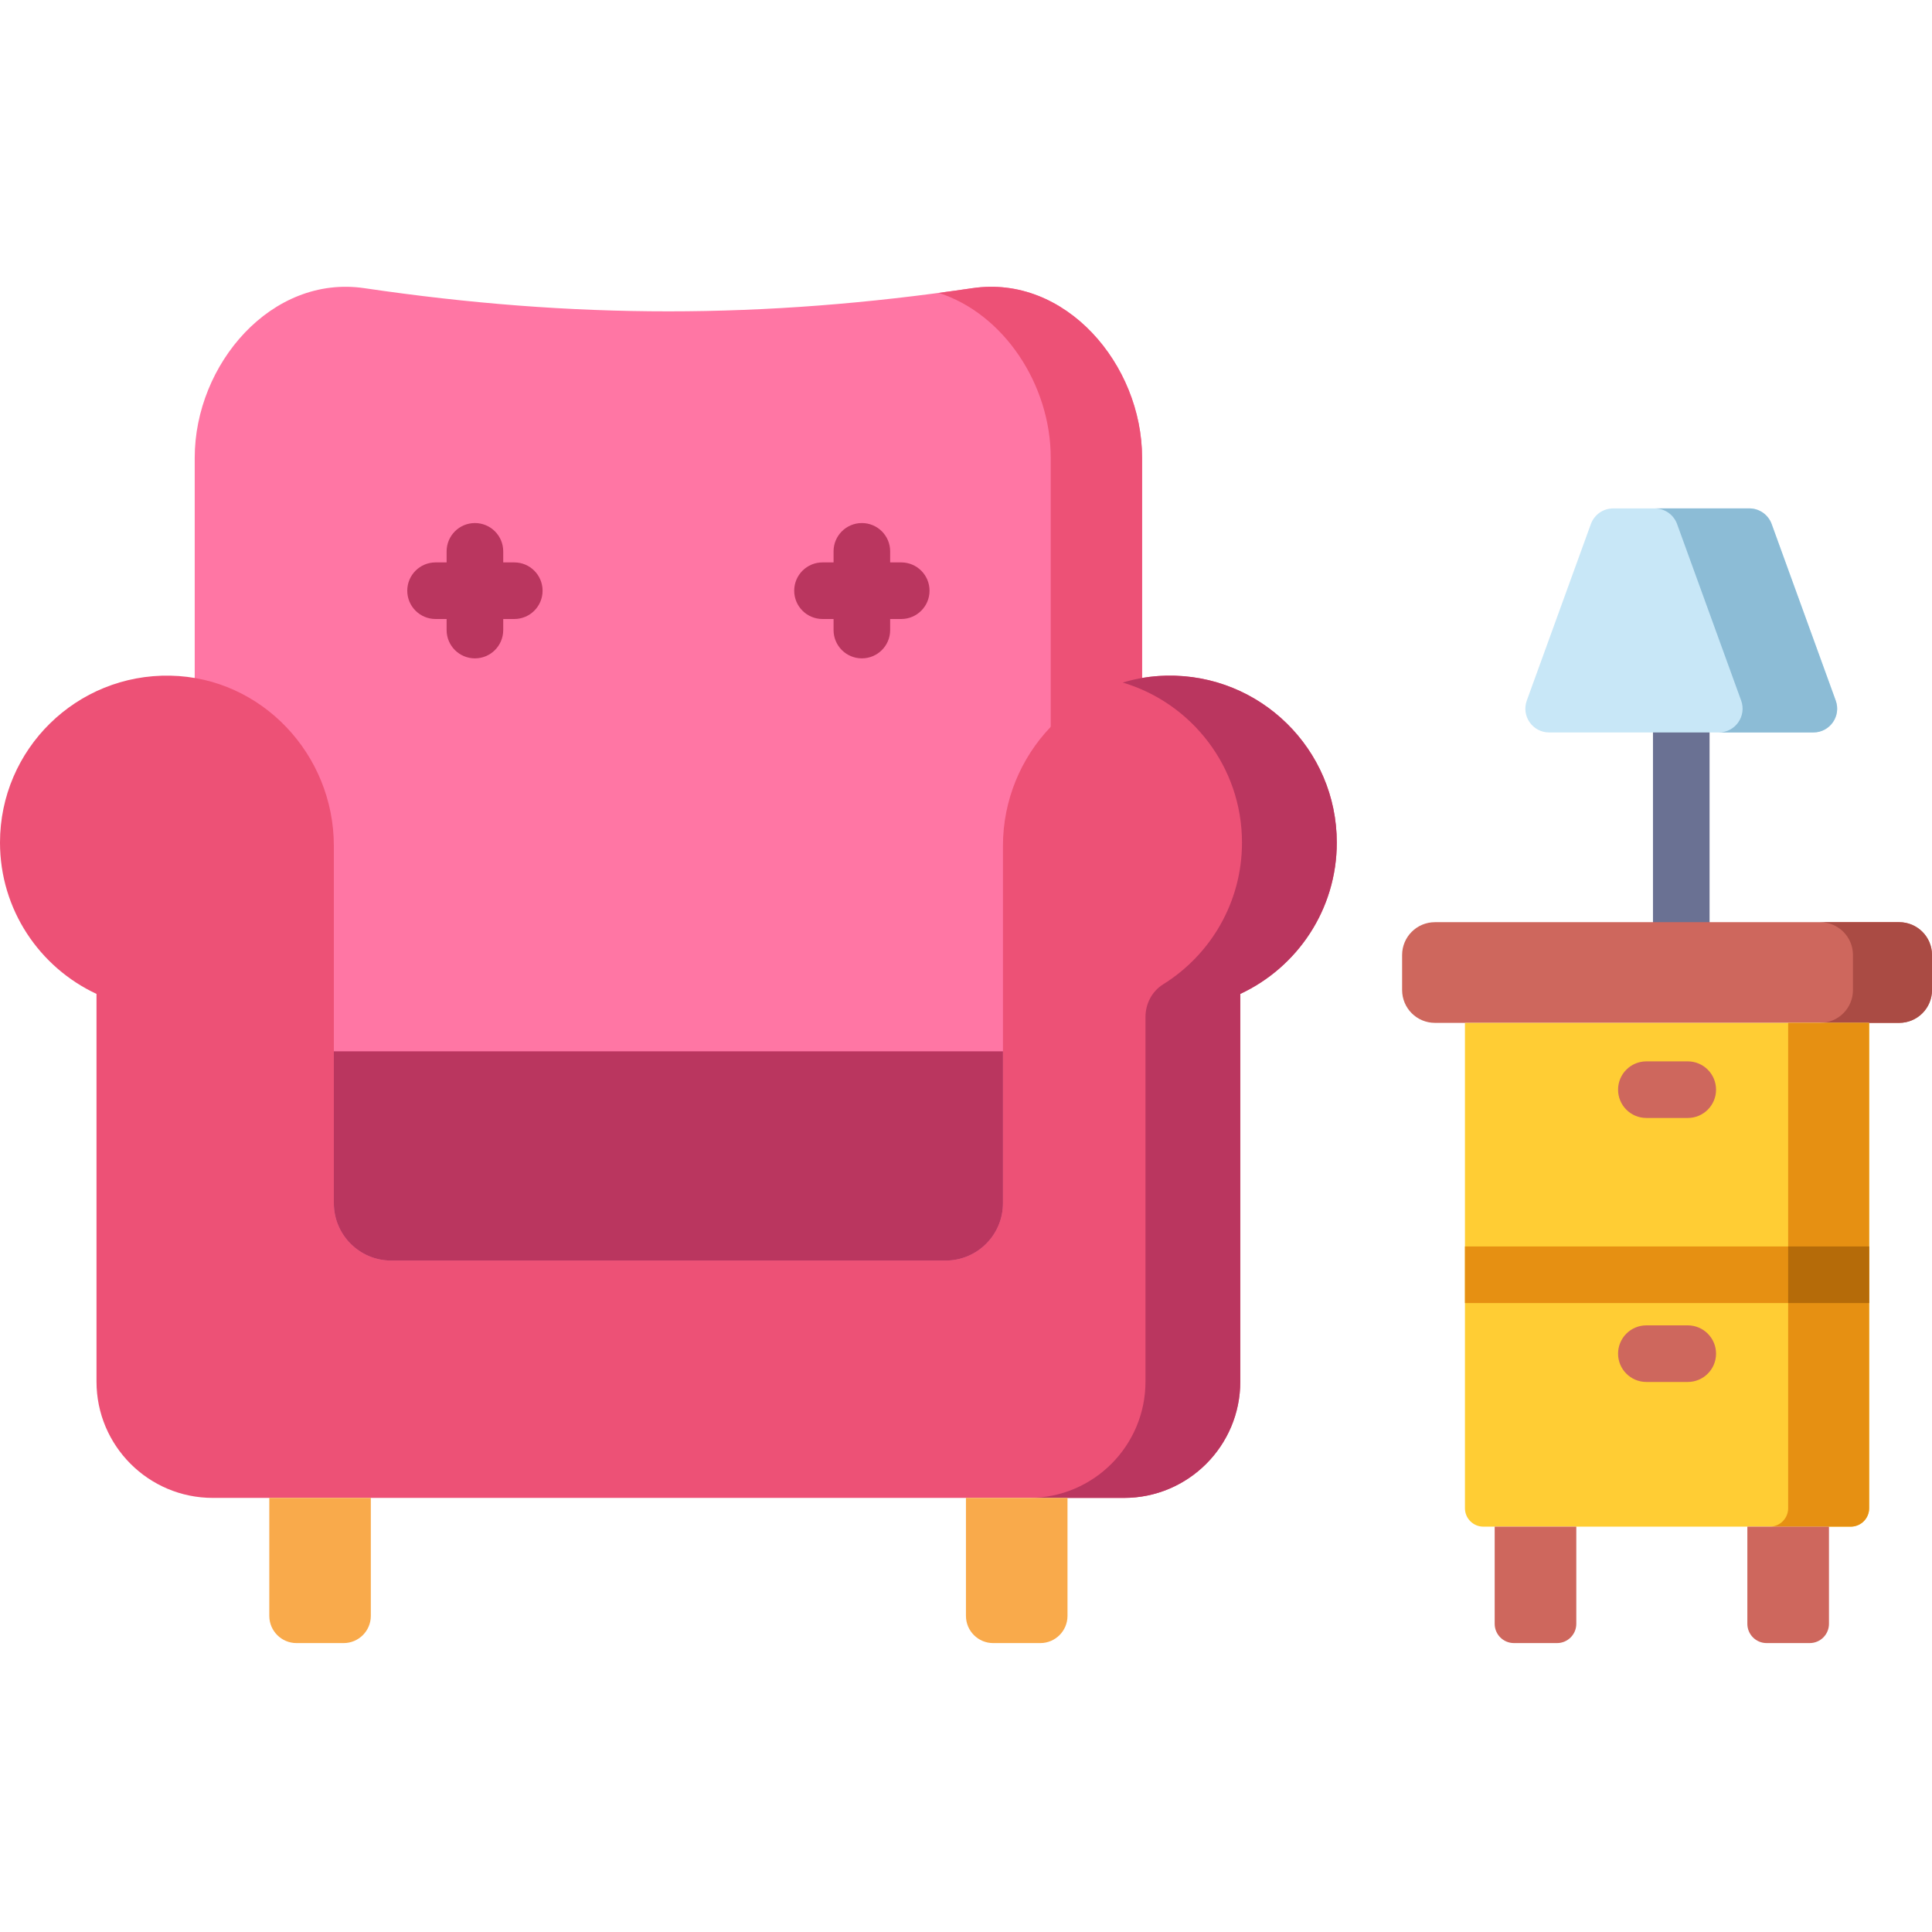 <svg height="512pt" viewBox="0 -76 512 512" width="512pt" xmlns="http://www.w3.org/2000/svg"><path d="m445.555 175.887c-4.145 0-7.5-3.359-7.5-7.5v-50.281c0-4.145 3.355-7.5 7.5-7.5 4.141 0 7.5 3.355 7.5 7.5v50.281c0 4.141-3.359 7.5-7.5 7.5zm0 0" fill="#6a7193"/><path d="m96.551.367c55.508 8.188 105.652 8.188 161.164 0 24.559-3.621 44.949 20.125 44.949 44.949v234.719h-251.062v-234.719c0-24.824 20.387-48.57 44.949-44.949zm0 0" fill="#ff76a4"/><path d="m257.715.367c-2.992.441-5.973.859-8.938 1.254 17.195 5.512 29.676 24.273 29.676 43.695v234.719h24.211v-234.719c0-24.824-20.391-48.57-44.949-44.949zm0 0" fill="#ed5176"/><path d="m354.266 147.285c0-24.73-20.301-44.723-45.145-44.227-24.223.484-43.328 20.875-43.328 45.102v94.699c0 8.398-6.809 15.203-15.207 15.203h-146.91c-8.398 0-15.203-6.809-15.203-15.203v-94.699c0-24.227-19.109-44.617-43.328-45.102-24.848-.496-45.145 19.496-45.145 44.227 0 17.762 10.473 33.07 25.574 40.109v102.746c0 17.023 13.801 30.82 30.82 30.82h241.473c17.023 0 30.824-13.797 30.824-30.82v-102.746c15.102-7.043 25.574-22.348 25.574-40.109zm0 0" fill="#ed5176"/><path d="m309.121 103.059c-4.027.082-7.91.711-11.59 1.82 18.277 5.434 31.609 22.363 31.609 42.406 0 15.859-8.348 29.762-20.887 37.566-2.961 1.844-4.688 5.156-4.688 8.645v96.641c0 17.023-13.801 30.824-30.82 30.824h25.121c17.023 0 30.82-13.801 30.82-30.824v-102.742c15.102-7.043 25.574-22.348 25.574-40.109.004-24.73-20.297-44.723-45.141-44.227zm0 0" fill="#ba365f"/><path d="m71.367 320.961v31.262c0 3.984 3.227 7.211 7.211 7.211h12.484c3.984 0 7.211-3.227 7.211-7.211v-31.262zm0 0" fill="#f9aa4b"/><path d="m255.988 320.961v31.262c0 3.984 3.23 7.211 7.211 7.211h12.488c3.98 0 7.211-3.227 7.211-7.211v-31.262zm0 0" fill="#f9aa4b"/><g fill="#ba365f"><path d="m136.289 73.043h-2.93v-2.93c0-4.145-3.355-7.5-7.5-7.5-4.141 0-7.5 3.355-7.5 7.5v2.93h-2.93c-4.141 0-7.5 3.355-7.5 7.5 0 4.141 3.359 7.5 7.5 7.5h2.93v2.93c0 4.141 3.359 7.5 7.5 7.5 4.145 0 7.5-3.359 7.5-7.5v-2.93h2.93c4.141 0 7.5-3.359 7.5-7.5 0-4.145-3.359-7.5-7.5-7.5zm0 0"/><path d="m238.836 73.043h-2.934v-2.93c0-4.145-3.355-7.5-7.5-7.5-4.141 0-7.5 3.355-7.5 7.5v2.93h-2.93c-4.141 0-7.5 3.355-7.5 7.5 0 4.141 3.359 7.5 7.5 7.5h2.93v2.93c0 4.141 3.359 7.5 7.5 7.5 4.145 0 7.5-3.359 7.5-7.5v-2.93h2.934c4.141 0 7.5-3.359 7.5-7.5 0-4.145-3.359-7.5-7.5-7.5zm0 0"/><path d="m88.473 242.859c0 8.398 6.809 15.203 15.203 15.203h146.91c8.398 0 15.207-6.805 15.207-15.203v-40.254h-177.32zm0 0"/></g><path d="m371.574 177.086v9.285c0 4.805 3.895 8.699 8.699 8.699h123.027c4.805 0 8.699-3.895 8.699-8.699v-9.285c0-4.805-3.895-8.699-8.699-8.699h-123.027c-4.805 0-8.699 3.895-8.699 8.699zm0 0" fill="#ce675d"/><path d="m503.301 168.387h-20.949c4.805 0 8.703 3.895 8.703 8.699v9.285c0 4.805-3.898 8.699-8.703 8.699h20.949c4.805 0 8.699-3.895 8.699-8.699v-9.285c0-4.805-3.895-8.699-8.699-8.699zm0 0" fill="#aa4b44"/><path d="m388.227 323.691v-128.621h107.117v128.621c0 2.699-2.188 4.887-4.883 4.887h-97.348c-2.699 0-4.887-2.188-4.887-4.887zm0 0" fill="#ffcd34"/><path d="m473.883 195.07v128.621c0 2.699-2.188 4.887-4.887 4.887h21.465c2.695 0 4.883-2.188 4.883-4.887v-128.621zm0 0" fill="#e69012"/><path d="m396.105 328.578v25.75c0 2.82 2.285 5.105 5.105 5.105h11.422c2.82 0 5.105-2.289 5.105-5.105v-25.75zm0 0" fill="#ce675d"/><path d="m463.066 328.578v25.75c0 2.82 2.285 5.105 5.105 5.105h11.422c2.82 0 5.105-2.289 5.105-5.105v-25.75zm0 0" fill="#ce675d"/><path d="m480.57 118.105h-70.035c-4.367 0-7.41-4.34-5.918-8.445l16.98-46.781c.902-2.488 3.27-4.148 5.918-4.148h36.074c2.648 0 5.016 1.66 5.922 4.148l16.98 46.781c1.488 4.105-1.551 8.445-5.922 8.445zm0 0" fill="#c8e7f7"/><path d="m486.488 109.66-16.98-46.781c-.902-2.488-3.27-4.148-5.918-4.148h-25.066c2.652 0 5.016 1.66 5.922 4.148l16.98 46.781c1.488 4.105-1.551 8.445-5.918 8.445h25.062c4.371 0 7.41-4.34 5.918-8.445zm0 0" fill="#8cbcd6"/><path d="m495.344 269.324v-15h-107.117v15zm0 0" fill="#e69012"/><path d="m473.883 254.324v15h21.461v-15zm0 0" fill="#b56b09"/><path d="m447.27 220.273h-10.965c-4.145 0-7.5-3.355-7.5-7.5 0-4.141 3.355-7.5 7.5-7.5h10.965c4.145 0 7.5 3.359 7.5 7.5 0 4.145-3.355 7.5-7.5 7.5zm0 0" fill="#ce675d"/><path d="m447.27 290.234h-10.965c-4.145 0-7.5-3.355-7.5-7.5 0-4.141 3.355-7.5 7.5-7.5h10.965c4.145 0 7.5 3.359 7.5 7.5 0 4.145-3.355 7.5-7.5 7.5zm0 0" fill="#ce675d"/></svg>